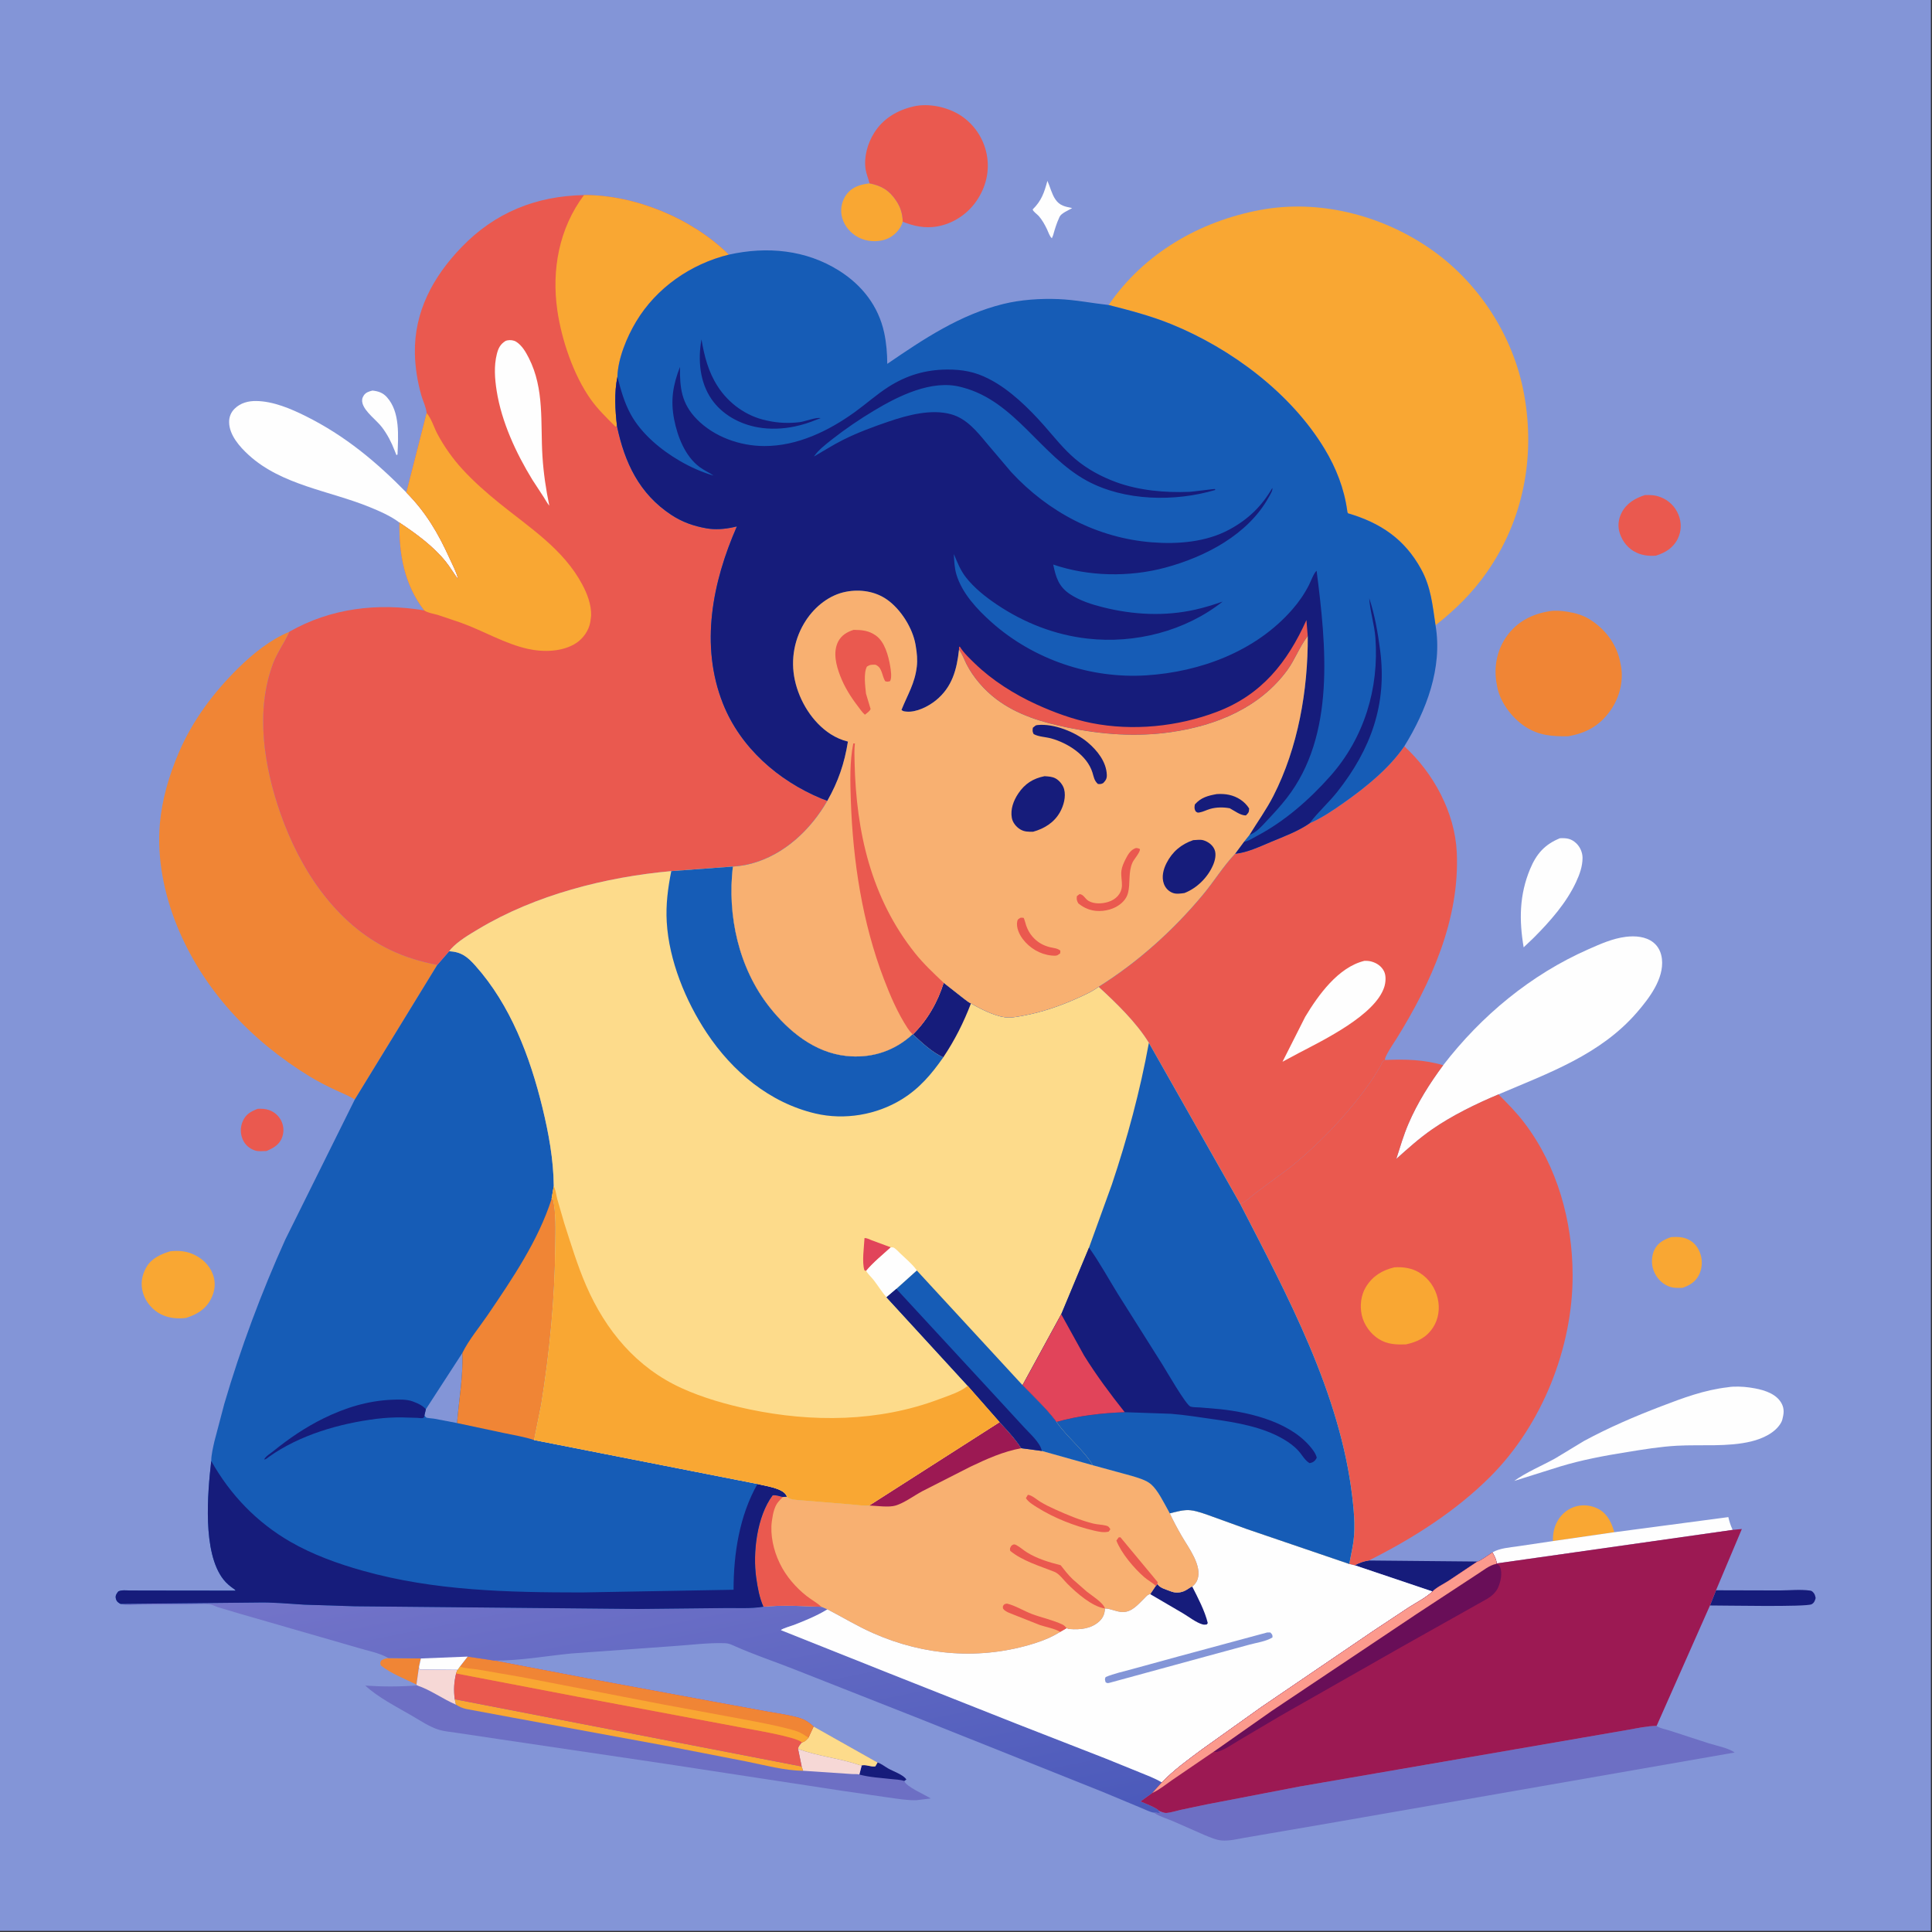 <?xml version="1.0" encoding="utf-8" ?>
<svg xmlns="http://www.w3.org/2000/svg" xmlns:xlink="http://www.w3.org/1999/xlink" width="500" height="500">
	<rect width="100%" height="100%" fill="#333333" stroke="none"/>
	<path fill="#8395D7" transform="scale(0.488 0.488)" d="M-0 -0L1024 0L1024 1024L-0 1024L0 -0Z"/>
	<path fill="#F08535" transform="scale(0.488 0.488)" d="M205.982 879.325L223.193 879.529L222.185 884.142L220.87 893.359C214.851 890.4 207.164 887.434 201.996 883.25C201.503 881.885 201.551 881.985 202.156 880.655C203.403 879.731 204.499 879.578 205.982 879.325Z"/>
	<path fill="#FEFEFE" transform="scale(0.488 0.488)" d="M555.464 95.909C556.93 99.115 557.718 102.814 559.713 105.75C562.013 109.137 564.863 109.558 568.595 110.353C566.657 111.554 562.855 112.981 561.891 115.04L561.647 115.608C560.274 118.6 559.39 121.588 558.498 124.75L557.834 126.348C556.587 125.28 555.981 123.109 555.271 121.621C554.116 119.2 552.658 116.587 550.887 114.57C550.129 113.707 547.759 112.057 547.652 111.075C552.357 106.439 553.784 102.135 555.464 95.909Z"/>
	<path fill="#FEFEFE" transform="scale(0.488 0.488)" d="M197.534 207.125C200.674 207.486 203.037 208.243 205.222 210.684C212.263 218.548 211.189 231.189 210.811 241L210.25 241.376L209.25 238.877C207.61 234.581 205.428 230.401 202.672 226.715C199.757 222.818 193.523 218.514 192.25 213.903C191.826 212.369 192.018 211.083 192.894 209.75C194 208.068 195.69 207.592 197.534 207.125Z"/>
	<path fill="#EA594F" transform="scale(0.488 0.488)" d="M136.677 588.028C138.703 587.939 140.73 588.014 142.668 588.684C145.549 589.68 147.946 591.809 149.245 594.573C150.645 597.552 150.653 600.841 149.331 603.861C147.827 607.298 144.607 609.023 141.309 610.416C139.226 610.391 137.204 610.792 135.171 610.109C132.342 609.158 130.02 607.188 128.806 604.461C127.387 601.272 127.35 597.954 128.684 594.736C130.253 590.952 133.029 589.438 136.677 588.028Z"/>
	<path fill="#F9A733" transform="scale(0.488 0.488)" d="M823.579 817.273C823.466 813.464 824.145 809.819 826.083 806.486C828.315 802.648 831.824 799.873 836.142 798.777C840.141 797.763 844.733 798.475 848.25 800.566C852.686 803.205 854.775 807.828 856.109 812.577L823.579 817.273Z"/>
	<path fill="#161C7B" transform="scale(0.488 0.488)" d="M910.054 843.364L943.643 843.451C948.727 843.435 954.675 842.801 959.676 843.499C960.617 843.63 960.79 843.679 961.5 844.375C962.437 845.293 962.63 846.261 962.886 847.5C962.513 848.891 962.107 850.048 960.75 850.772C957.872 852.306 914.231 851.407 906.84 851.425L910.054 843.364Z"/>
	<path fill="#161C7B" transform="scale(0.488 0.488)" d="M725.927 827.578L783.527 828.121L768.076 838.429C765.504 840.084 761.773 841.833 759.719 843.999L718.49 830.116C720.822 828.804 723.28 827.945 725.927 827.578Z"/>
	<path fill="#F9A733" transform="scale(0.488 0.488)" d="M886.207 656.064C889.523 655.898 892.384 655.861 895.458 657.385C898.733 659.009 900.741 661.81 901.846 665.231C902.993 668.783 902.649 673.01 900.909 676.312C899.009 679.918 895.991 681.7 892.282 682.967C889.637 683.048 887.25 683.154 884.749 682.101C880.986 680.517 878.332 677.445 876.895 673.656C875.627 670.31 875.828 665.862 877.456 662.64C879.331 658.931 882.5 657.399 886.207 656.064Z"/>
	<path fill="#F9A733" transform="scale(0.488 0.488)" d="M461.131 97.239C467.669 98.549 471.669 100.981 475.372 106.604C477.674 110.1 478.617 113.454 478.758 117.575C478.379 118.716 477.947 119.79 477.297 120.808C475.137 124.19 471.926 126.543 467.998 127.432C463.105 128.541 457.741 127.732 453.554 124.882C449.804 122.329 447.093 118.53 446.289 114.035C445.629 110.346 446.664 106.119 448.916 103.124C451.984 99.042 456.321 97.827 461.131 97.239Z"/>
	<path fill="#EA594F" transform="scale(0.488 0.488)" d="M872.339 262.553C875.481 262.442 877.777 262.544 880.754 263.697C885.048 265.361 888.355 268.646 890.115 272.913C891.845 277.107 891.749 281.676 889.739 285.744C887.326 290.625 883.179 293.077 878.215 294.666C874.617 294.985 871.083 294.591 867.795 293.04C863.546 291.036 860.558 287.387 859.063 282.968C857.778 279.172 858.21 275.283 860.067 271.752C862.664 266.816 867.23 264.218 872.339 262.553Z"/>
	<path fill="#FEFEFE" transform="scale(0.488 0.488)" d="M856.109 812.577L916.582 804.562C917.106 806.777 917.667 808.713 918.629 810.792L918.887 811.338L793.655 829.137C793.742 827.197 792.341 824.915 791.474 823.264C795.316 821.023 800.56 820.681 804.922 820.044L823.579 817.273L856.109 812.577Z"/>
	<path fill="#F9A733" transform="scale(0.488 0.488)" d="M90.367 663.568C94.431 663.172 98.34 663.4 102.139 665.027C106.99 667.106 110.986 670.729 112.871 675.75C114.563 680.257 114.028 684.681 111.853 688.92C109.027 694.428 104.371 697.106 98.68 698.93C94.155 699.504 89.484 699.073 85.361 697.007C80.975 694.81 77.395 690.652 75.926 685.971C74.402 681.114 75.098 676.454 77.617 672.037C80.307 667.321 85.412 665.031 90.367 663.568Z"/>
	<path fill="#FEFEFE" transform="scale(0.488 0.488)" d="M827.266 444.541C830.828 444.385 833.255 444.679 835.963 447.25C838.005 449.188 839.281 452.181 839.266 454.988C839.243 459.527 837.712 463.729 835.824 467.787C830.646 478.915 822.091 488.542 813.519 497.176L808.035 502.401C805.591 487.989 805.732 474.579 811.455 460.862C814.786 452.878 819.125 447.86 827.266 444.541Z"/>
	<path fill="#FEFEFE" transform="scale(0.488 0.488)" d="M916.338 735.695C919.519 735.101 924.478 735.344 927.678 735.805L928.5 735.933C933.904 736.726 940.697 738.364 944.075 743.088C945.723 745.394 946.22 747.758 945.717 750.532L945.573 751.25C945.364 752.33 945.16 753.342 944.629 754.32C941.605 759.894 934.628 762.988 928.75 764.418C916.202 767.47 902.213 766 889.355 766.705C880.379 767.196 871.58 768.672 862.717 770.094C850.86 771.995 839.027 774.206 827.519 777.679L802.994 785.388C809.583 780.678 817.655 777.358 824.764 773.432L840.053 764.176C853.197 757.075 866.888 751.18 880.834 745.851C892.554 741.373 903.782 737.134 916.338 735.695Z"/>
	<path fill="#FEFEFE" transform="scale(0.488 0.488)" d="M211.832 277.149C207.295 273.664 201.269 271.062 195.973 268.899C174.728 260.225 149.469 257.336 131.92 241.339C127.147 236.988 121.64 230.789 121.509 223.987C121.455 221.175 122.451 218.646 124.471 216.692C127.602 213.664 131.634 212.606 135.877 212.664C144.921 212.788 154.219 216.739 162.191 220.716C182.908 231.05 199.418 244.77 215.496 261.173C225.878 271.656 232.372 282.721 238.426 296.089C240.06 299.696 242.09 303.388 243.009 307.239C240.649 304.179 238.743 300.777 236.319 297.782C229.64 289.529 220.61 282.986 211.832 277.149Z"/>
	<path fill="#EA594F" transform="scale(0.488 0.488)" d="M461.131 97.239C460.55 94.746 459.414 92.227 459.041 89.731C458.069 83.237 460.106 76.041 463.537 70.548C468.311 62.904 475.647 58.549 484.297 56.482C492.443 54.535 502.555 56.749 509.473 61.25C516.618 65.899 521.601 73.362 523.255 81.736C525.018 90.659 522.874 99.359 517.713 106.772C512.866 113.734 505.266 118.682 496.873 120.12C490.597 121.195 484.585 119.964 478.758 117.575C478.617 113.454 477.674 110.1 475.372 106.604C471.669 100.981 467.669 98.549 461.131 97.239Z"/>
	<path fill="#F08535" transform="scale(0.488 0.488)" d="M821.677 324.149C824.333 323.649 828.027 323.914 830.703 324.334L831.5 324.467C835.377 325.084 839.303 326.199 842.688 328.245C850.616 333.035 856.843 340.772 858.954 349.878L859.149 350.75L859.708 353.441C861.043 361.657 858.732 370.281 853.912 376.994C848.206 384.939 841.179 388.806 831.659 390.45C823.15 390.61 815.847 390.051 808.569 385.158C801.687 380.531 795.519 372.381 793.987 364.113L793.836 363.25L793.668 362.342C792.103 353.569 793.92 344.525 799.168 337.25C804.679 329.609 812.529 325.637 821.677 324.149Z"/>
	<path fill="#FEFEFE" transform="scale(0.488 0.488)" d="M765.356 564.92C785.572 538.67 811.857 516.863 842.302 503.448C848.696 500.631 855.183 497.694 862.181 496.825C867.126 496.211 872.738 496.604 876.79 499.789C879.568 501.972 881.011 505.207 881.378 508.656C882.492 519.102 874.583 529.407 868.191 536.819C848.729 559.388 821.247 569.033 794.675 580.392C782.678 585.436 770.047 591.591 759.362 599.019C752.64 603.692 746.575 609.156 740.49 614.606C742.503 608.346 744.359 601.975 746.956 595.926C751.688 584.901 758.221 574.532 765.356 564.92Z"/>
	<path fill="#6D6FC4" transform="scale(0.488 0.488)" d="M878.553 915.28L878.983 915.597C880.765 916.692 883.517 917.124 885.527 917.8L906.288 924.554C910.056 925.734 916.836 927.069 919.938 929.403L709.984 966.028L674.178 972.188L659.798 974.663C656.026 975.341 651.819 976.359 647.97 976.058C644.956 975.822 641.755 974.366 638.962 973.25L622.177 965.868C619.071 964.513 615.049 963.389 612.3 961.548L611.958 961.286C612.66 961.234 613.154 961.171 613.831 961.401C614.512 961.632 615.04 961.623 615.753 961.625L614.552 960.955L614.61 960.327C615.867 960.845 617.369 961.586 618.75 961.452C621.208 961.212 623.811 960.353 626.233 959.806L639.857 956.94L689.25 947.434L839.76 921.457L863.483 917.36C868.381 916.505 873.567 915.324 878.553 915.28Z"/>
	<path fill="#6D6FC4" transform="scale(0.488 0.488)" d="M248.019 878.537L261.919 880.62L311.624 890.108L377.75 902.335L406.897 907.674C412.598 908.689 418.813 909.503 424.343 911.196C427.064 912.029 429.383 913.706 431.464 915.605L465.395 934.705C467.478 935.415 469.129 936.795 471.017 937.882C473.49 939.305 479.292 941.299 480.646 943.735L479.554 944.509C480.457 947.5 490.636 951.864 493.623 953.767L486 954.698C481.098 954.825 476.098 953.941 471.25 953.287L446.273 949.655L351.817 935.226L265.14 922.392L242.25 918.973C239.263 918.48 235.892 918.262 233 917.41C227.97 915.928 222.907 912.493 218.366 909.85C210.272 905.139 200.577 900.237 193.711 893.914C202.978 894.543 211.932 894.53 221.205 893.838L220.87 893.359L222.185 884.142L222.585 885.351L242.667 885.535L243.912 883.823L248.019 878.537Z"/>
	<path fill="#161C7B" transform="scale(0.488 0.488)" d="M465.395 934.705C467.478 935.415 469.129 936.795 471.017 937.882C473.49 939.305 479.292 941.299 480.646 943.735L479.554 944.509C477.447 943.745 474.712 943.715 472.482 943.463C466.97 942.842 461.081 942.542 455.734 941.092L456.989 936.231C459.403 935.684 461.772 937.166 464.205 936.75L465.395 934.705Z"/>
	<path fill="#F6D8D6" transform="scale(0.488 0.488)" d="M423.235 927.475C433.627 931.404 445.023 932.389 455.449 935.942C456.258 936.218 455.936 936.117 456.989 936.231L455.734 941.092C454.837 940.7 452.708 940.913 451.605 940.81L425.909 939.083L425.153 936.812L423.235 927.475Z"/>
	<path fill="#F6D8D6" transform="scale(0.488 0.488)" d="M222.185 884.142L222.585 885.351L242.667 885.535L241.89 887.458C240.744 892.158 240.534 896.36 241.17 901.154L241.802 904.009C234.795 901.044 228.439 896.216 221.205 893.838L220.87 893.359L222.185 884.142Z"/>
	<path fill="#FDDB8B" transform="scale(0.488 0.488)" d="M431.464 915.605L465.395 934.705L464.205 936.75C461.772 937.166 459.403 935.684 456.989 936.231C455.936 936.117 456.258 936.218 455.449 935.942C445.023 932.389 433.627 931.404 423.235 927.475C423.372 925.992 424.403 925.072 425.326 923.987C426.826 923.739 427.739 922.508 428.767 921.478L431.464 915.605Z"/>
	<path fill="#F9A733" transform="scale(0.488 0.488)" d="M241.17 901.154L425.153 936.812L425.909 939.083C415.963 939.004 405.49 936.07 395.736 934.139L352.043 925.635L271.912 910.904L247.377 906.346C245.244 905.872 243.645 905.18 241.802 904.009L241.17 901.154Z"/>
	<path fill="#EA594F" transform="scale(0.488 0.488)" d="M248.019 878.537L261.919 880.62L311.624 890.108L377.75 902.335L406.897 907.674C412.598 908.689 418.813 909.503 424.343 911.196C427.064 912.029 429.383 913.706 431.464 915.605L428.767 921.478C427.739 922.508 426.826 923.739 425.326 923.987C424.403 925.072 423.372 925.992 423.235 927.475L425.153 936.812L241.17 901.154C240.534 896.36 240.744 892.158 241.89 887.458L242.667 885.535L243.912 883.823L248.019 878.537Z"/>
	<path fill="#F08535" transform="scale(0.488 0.488)" d="M248.019 878.537L261.919 880.62L311.624 890.108L377.75 902.335L406.897 907.674C412.598 908.689 418.813 909.503 424.343 911.196C427.064 912.029 429.383 913.706 431.464 915.605L428.767 921.478C427.739 922.508 426.826 923.739 425.326 923.987C421.693 920.889 399.099 917.3 393 916.084L305.425 899.626L241.89 887.458L242.667 885.535L243.912 883.823L248.019 878.537Z"/>
	<path fill="#F9A733" transform="scale(0.488 0.488)" d="M242.667 885.535L243.912 883.823C246.833 884.942 250.066 884.848 253.136 885.35L275.796 889.261L351.911 903.971L392.975 911.561C402.278 913.338 411.903 915.029 421.001 917.627C423.591 918.367 425.175 919.194 427.406 920.682L428.767 921.478C427.739 922.508 426.826 923.739 425.326 923.987C421.693 920.889 399.099 917.3 393 916.084L305.425 899.626L241.89 887.458L242.667 885.535Z"/>
	<defs>
		<linearGradient id="gradient_0" gradientUnits="userSpaceOnUse" x1="386.441" y1="1007.796" x2="345.321" y2="804.348">
			<stop offset="0" stop-color="#4A59BA"/>
			<stop offset="1" stop-color="#7374C9"/>
		</linearGradient>
	</defs>
	<path fill="url(#gradient_0)" transform="scale(0.488 0.488)" d="M136.022 849.863C144.573 849.637 152.975 850.506 161.5 851.003L188.209 851.852L338.297 853.275L383.727 852.798C390.528 852.673 398.203 853.222 404.854 852.085C415.021 851.116 425.458 851.71 435.649 852.127L438.815 853.462L438.237 853.817C433.021 856.967 426.915 859.476 421.218 861.694C419.917 862.201 414.688 863.694 414.137 864.503L472.076 887.603L539.588 914.336L586.603 932.681L604.506 939.949C608.395 941.557 612.567 943.053 616.153 945.258L611.038 950.897L604.855 955.347C606.876 956.285 613.486 958.709 614.61 960.327L614.552 960.955L615.753 961.625C615.04 961.623 614.512 961.632 613.831 961.401C613.154 961.171 612.66 961.234 611.958 961.286C610.187 961.146 607.469 959.685 605.757 959.03L584.27 950.074L489 912.004L420.5 884.996C410.104 880.914 399.329 877.332 389.152 872.75C387.528 872.019 386.304 871.497 384.485 871.432C375.488 871.109 365.774 872.437 356.756 873.007L303.038 876.882C289.542 878.208 275.46 880.81 261.919 880.62L248.019 878.537L243.912 883.823L242.667 885.535L222.585 885.351L222.185 884.142L223.193 879.529L205.982 879.325C201.48 876.608 194.703 875.393 189.633 873.812L126.717 855.654L115.412 852.274C113.988 851.812 112.769 851.005 111.25 850.846C107.548 850.459 103.383 850.871 99.637 850.887L74.75 850.99C71.746 851.011 66.689 851.715 63.997 850.591L136.022 849.863Z"/>
	<path fill="#FEFEFE" transform="scale(0.488 0.488)" d="M223.193 879.529L248.019 878.537L243.912 883.823L242.667 885.535L222.585 885.351L222.185 884.142L223.193 879.529Z"/>
	<path fill="#F08535" transform="scale(0.488 0.488)" d="M188.157 583.098C185.108 581.136 181.573 579.798 178.288 578.26C173.501 576.018 168.697 573.605 164.186 570.845C133.116 551.837 107.624 524.932 93.827 490.878C87.021 474.079 83.192 455.04 84.778 436.889C85.908 423.959 89.651 411.249 94.726 399.342C102.068 382.115 113.25 367.201 126.544 354.133C134.069 346.736 143.535 339.081 153.403 335.098L152.996 336.003C150.469 341.454 146.932 346.206 144.784 351.937C135.349 377.104 139.986 406.396 148.666 431.231C159.053 460.947 177.947 489.917 207.127 503.852C215.236 507.725 223.078 510.002 231.882 511.749L188.157 583.098Z"/>
	<path fill="#FEFEFE" transform="scale(0.488 0.488)" d="M620.364 802.579C623.812 801.733 627.827 800.499 631.378 800.91C635.244 801.358 639.304 802.991 642.964 804.279L661.5 810.981L715.555 829.408L718.49 830.116L759.719 843.999C756.13 847.38 751.145 849.854 747 852.515L727.996 865.115L668.861 905.347L637.541 927.682C630.029 933.266 622.724 938.513 616.153 945.258C612.567 943.053 608.395 941.557 604.506 939.949L586.603 932.681L539.588 914.336L472.076 887.603L414.137 864.503C414.688 863.694 419.917 862.201 421.218 861.694C426.915 859.476 433.021 856.967 438.237 853.817L438.815 853.462C446.931 857.682 454.626 862.367 463.021 866.088C490.218 878.144 520.263 880.501 548.831 871.438C553.537 869.945 558.052 868.055 562.243 865.422L565.669 863.433C566.685 863.901 566.338 863.856 567.37 863.932C572.872 864.336 578.633 863.795 582.917 859.899C585.042 857.967 585.831 855.809 586.001 853.008C589.256 853.082 592.371 854.99 595.699 854.897C600.401 854.765 603.56 850.866 606.667 847.836C607.714 846.816 608.498 845.628 609.972 845.409L612.963 841.006L613.799 840.045C615.196 842.269 618.476 842.924 620.817 843.895C622.952 844.781 625.441 844.779 627.606 843.941C628.871 843.452 630.001 842.67 631.135 841.938C631.854 841.474 631.524 841.63 632.278 841.395C633.517 840.416 634.534 839.145 635.055 837.639C637.614 830.246 630.286 820.809 626.731 814.657C624.444 810.701 622.285 806.726 620.364 802.579Z"/>
	<path fill="#161C7B" transform="scale(0.488 0.488)" d="M613.799 840.045C615.196 842.269 618.476 842.924 620.817 843.895C622.952 844.781 625.441 844.779 627.606 843.941C628.871 843.452 630.001 842.67 631.135 841.938C631.854 841.474 631.524 841.63 632.278 841.395C635.258 847.299 638.981 854.32 640.513 860.75L640 861.49C639.144 861.603 638.596 861.689 637.75 861.457C634.398 860.539 630.472 857.439 627.402 855.608L609.972 845.409L612.963 841.006L613.799 840.045Z"/>
	<path fill="#8395D7" transform="scale(0.488 0.488)" d="M671.987 865.75L673.686 865.75C674.733 866.896 674.863 866.818 674.843 868.345C671.614 870.464 666.345 871.165 662.625 872.19L639.5 878.481L588.433 892.43C587.298 892.664 587.328 892.72 586.336 892.14C586.014 890.792 585.717 890.549 586.387 889.357C590.796 887.515 595.65 886.501 600.253 885.219L625.184 878.387L671.987 865.75Z"/>
	<path fill="#F8B071" transform="scale(0.488 0.488)" d="M530.129 754.185C534.239 758.514 538.362 763.007 541.626 768.023L552.544 769.481L579.572 777.069L600.345 782.751C603.574 783.743 607.866 784.928 610.423 787.16C614.073 790.347 616.973 796.497 619.389 800.75L620.364 802.579C622.285 806.726 624.444 810.701 626.731 814.657C630.286 820.809 637.614 830.246 635.055 837.639C634.534 839.145 633.517 840.416 632.278 841.395C631.524 841.63 631.854 841.474 631.135 841.938C630.001 842.67 628.871 843.452 627.606 843.941C625.441 844.779 622.952 844.781 620.817 843.895C618.476 842.924 615.196 842.269 613.799 840.045L612.963 841.006L609.972 845.409C608.498 845.628 607.714 846.816 606.667 847.836C603.56 850.866 600.401 854.765 595.699 854.897C592.371 854.99 589.256 853.082 586.001 853.008C585.831 855.809 585.042 857.967 582.917 859.899C578.633 863.795 572.872 864.336 567.37 863.932C566.338 863.856 566.685 863.901 565.669 863.433L562.243 865.422C558.052 868.055 553.537 869.945 548.831 871.438C520.263 880.501 490.218 878.144 463.021 866.088C454.626 862.367 446.931 857.682 438.815 853.462L435.649 852.127C425.458 851.71 415.021 851.116 404.854 852.085C402.736 847.263 401.807 842.091 401.064 836.906C399.137 823.45 401.389 804.2 409.729 793.037C411.327 792.687 413.56 793.527 415.173 793.89L417.305 793.706C418.795 795.587 423.295 795.464 425.711 795.742L450.513 797.782C453.787 798.004 457.732 798.685 460.964 798.418L530.129 754.185Z"/>
	<path fill="#EA594F" transform="scale(0.488 0.488)" d="M612.963 841.006C611.124 839.3 608.727 838.059 606.794 836.377C601.386 831.67 594.648 823.712 592.043 817L593.25 815.321L594.187 815.25L613.925 839.014L613.799 840.045L612.963 841.006Z"/>
	<path fill="#EA594F" transform="scale(0.488 0.488)" d="M562.243 865.422C559.266 863.628 554.81 862.932 551.469 861.791L538 856.464C536.297 855.743 533.603 854.946 532.341 853.57C531.66 852.828 531.872 852.694 531.889 851.75C532.635 850.601 532.644 850.726 534 850.422C538.506 851.475 542.984 854.351 547.384 855.999C552.593 857.951 558.46 859.153 563.436 861.525C564.408 861.989 564.982 862.627 565.669 863.433L562.243 865.422Z"/>
	<path fill="#EA594F" transform="scale(0.488 0.488)" d="M545.108 792.75C547.006 792.76 550.176 795.533 551.852 796.534C554.331 798.014 556.962 799.3 559.594 800.487C566.023 803.385 572.799 806.228 579.65 807.95C581.916 808.519 584.285 808.517 586.5 809.055C587.962 809.411 588.057 809.804 588.852 811L587.987 812.25C585.344 812.934 582.528 812.264 579.932 811.659C569.831 809.303 559.03 805.04 550.243 799.542C548.124 798.216 545.394 796.632 544.059 794.5L545.108 792.75Z"/>
	<path fill="#EA594F" transform="scale(0.488 0.488)" d="M536.311 819.811L536.754 819.453C537.632 818.9 538.067 818.917 539 819.41C540.941 820.434 542.735 822.099 544.62 823.264C550.062 826.629 556.342 828.518 562.491 830.077C564.511 832.656 566.502 835.236 568.875 837.504L576.396 844.112C579.054 846.246 584.952 849.793 586.001 853.008C579.16 852.087 570.734 844.614 565.987 839.843C564.055 837.901 561.724 834.575 559.167 833.565C551.546 830.553 542.116 827.75 535.75 822.459C535.471 821.072 535.61 821.065 536.311 819.811Z"/>
	<path fill="#EA594F" transform="scale(0.488 0.488)" d="M404.854 852.085C402.736 847.263 401.807 842.091 401.064 836.906C399.137 823.45 401.389 804.2 409.729 793.037C411.327 792.687 413.56 793.527 415.173 793.89C413.331 795.759 411.796 797.211 410.918 799.75L410.665 800.457C410.026 802.297 409.717 804.079 409.45 806L409.313 806.919C408.372 813.941 410.26 822.295 413.335 828.642L413.654 829.315C416.778 835.802 422.093 841.974 427.75 846.39C430.305 848.384 433.226 849.986 435.649 852.127C425.458 851.71 415.021 851.116 404.854 852.085Z"/>
	<path fill="#9C1953" transform="scale(0.488 0.488)" d="M530.129 754.185C534.239 758.514 538.362 763.007 541.626 768.023C532.054 769.759 523.301 773.704 514.562 777.873L489.019 790.874C484.715 793.197 479.498 797.081 474.92 798.442C471.264 799.53 464.91 798.55 460.964 798.418L530.129 754.185Z"/>
	<path fill="#9C1953" transform="scale(0.488 0.488)" d="M918.887 811.338L923.748 810.866L910.054 843.364L906.84 851.425L878.553 915.28C873.567 915.324 868.381 916.505 863.483 917.36L839.76 921.457L689.25 947.434L639.857 956.94L626.233 959.806C623.811 960.353 621.208 961.212 618.75 961.452C617.369 961.586 615.867 960.845 614.61 960.327C613.486 958.709 606.876 956.285 604.855 955.347L611.038 950.897L616.153 945.258C622.724 938.513 630.029 933.266 637.541 927.682L668.861 905.347L727.996 865.115L747 852.515C751.145 849.854 756.13 847.38 759.719 843.999C761.773 841.833 765.504 840.084 768.076 838.429L783.527 828.121C784.481 828.209 790.327 824.01 791.474 823.264C792.341 824.915 793.742 827.197 793.655 829.137L918.887 811.338Z"/>
	<path fill="#690E58" transform="scale(0.488 0.488)" d="M791.474 823.264C792.341 824.915 793.742 827.197 793.655 829.137L793.441 829.391C794.601 829.894 795.023 829.927 795.552 831.161C796.872 834.243 795.783 839.066 794.454 841.983C793.327 844.455 791.184 846.351 788.913 847.766L744 872.993L679.259 909.824L656.957 923.017C653.536 925.024 649.856 927.743 646.032 928.903C645.17 929.164 644.37 929.135 643.481 929.102L621.549 944.076C618.21 946.383 614.751 949.26 611.038 950.897L616.153 945.258C622.724 938.513 630.029 933.266 637.541 927.682L668.861 905.347L727.996 865.115L747 852.515C751.145 849.854 756.13 847.38 759.719 843.999C761.773 841.833 765.504 840.084 768.076 838.429L783.527 828.121C784.481 828.209 790.327 824.01 791.474 823.264Z"/>
	<path fill="#FC9A8D" transform="scale(0.488 0.488)" d="M791.474 823.264C792.341 824.915 793.742 827.197 793.655 829.137L793.441 829.391C789.964 829.985 786.207 833.131 783.217 834.99L751.457 855.829L674.521 907.299L643.481 929.102L621.549 944.076C618.21 946.383 614.751 949.26 611.038 950.897L616.153 945.258C622.724 938.513 630.029 933.266 637.541 927.682L668.861 905.347L727.996 865.115L747 852.515C751.145 849.854 756.13 847.38 759.719 843.999C761.773 841.833 765.504 840.084 768.076 838.429L783.527 828.121C784.481 828.209 790.327 824.01 791.474 823.264Z"/>
	<path fill="#EA594F" transform="scale(0.488 0.488)" d="M744.741 395.781C760.167 409.869 771.575 430.831 772.564 451.978C774.225 487.501 758.934 521.424 740.502 551C739.412 552.748 733.803 560.931 734.562 562.147C734.199 562.348 733.765 562.456 733.471 562.75C732.967 563.254 732.477 564.649 732.103 565.321L728.467 571.338C725.029 576.58 721.15 581.557 717.182 586.403C707.595 598.112 695.984 609.571 684.211 619.093L666.787 631.989C663.903 634.093 661.013 637.164 657.702 638.462L609.275 553.048C602.536 542.105 592.035 532.017 582.609 523.336C603.495 510.272 622.381 493.264 638.097 474.326C643.935 467.292 648.725 459.392 655.023 452.755C661.321 452.216 668.292 448.85 674.093 446.439C680.912 443.605 688.347 440.865 694.454 436.657C700.934 433.832 707.053 429.689 712.817 425.619C724.455 417.401 736.594 407.602 744.741 395.781Z"/>
	<path fill="#FEFEFE" transform="scale(0.488 0.488)" d="M723.525 509.575C724.93 509.518 726.158 509.594 727.519 509.992C730.281 510.8 732.677 512.479 733.992 515.108C735.183 517.487 734.889 521.059 734.088 523.517C729.282 538.256 702.271 551.39 688.749 558.466L680.144 563.08L692.184 539.25C699.136 527.688 709.695 512.948 723.525 509.575Z"/>
	<path fill="#F9A733" transform="scale(0.488 0.488)" d="M587.935 161.753C606.56 134.452 636.101 117.373 668.281 111.361C699.337 105.558 732.312 113.959 758.147 131.697C784.128 149.536 802.657 178.159 808.281 209.174C814.292 242.323 807.905 275.735 788.483 303.517C780.785 314.528 771.794 323.327 761.304 331.602C759.699 320.992 758.942 311.516 753.673 301.877C744.894 285.818 732.051 277.266 714.854 272.207C714.495 271.354 714.585 271.722 714.46 270.804C712.883 259.231 708.615 248.286 702.612 238.297C684.717 208.523 652.956 184.85 621.16 171.918C610.366 167.528 599.197 164.616 587.935 161.753Z"/>
	<path fill="#EA594F" transform="scale(0.488 0.488)" d="M734.562 562.147C744.959 561.664 755.293 561.905 765.356 564.92C758.221 574.532 751.688 584.901 746.956 595.926C744.359 601.975 742.503 608.346 740.49 614.606C746.575 609.156 752.64 603.692 759.362 599.019C770.047 591.591 782.678 585.436 794.675 580.392C799.591 585.281 804.366 590.124 808.559 595.666C825.96 618.666 833.936 647.602 834.002 676.232C834.09 714.816 817.753 755.683 790.364 783.086C771.96 801.499 749.118 815.973 725.927 827.578C723.28 827.945 720.822 828.804 718.49 830.116L715.555 829.408L717.142 821.25C719.032 812.142 718.21 802.97 717.139 793.819C710.692 738.688 682.75 687.142 657.702 638.462C661.013 637.164 663.903 634.093 666.787 631.989L684.211 619.093C695.984 609.571 707.595 598.112 717.182 586.403C721.15 581.557 725.029 576.58 728.467 571.338L732.103 565.321C732.477 564.649 732.967 563.254 733.471 562.75C733.765 562.456 734.199 562.348 734.562 562.147Z"/>
	<path fill="#F9A733" transform="scale(0.488 0.488)" d="M739.425 672.112C743.89 671.761 748.774 672.477 752.659 674.856C757.763 677.982 761.144 682.899 762.482 688.703C763.676 693.882 762.913 699.521 759.986 704C756.443 709.422 751.664 711.643 745.518 712.988C740.335 713.109 735.864 713.01 731.28 710.173C726.844 707.428 723.304 702.537 722.176 697.419C721.087 692.481 721.732 686.82 724.38 682.497C727.918 676.722 733.013 673.64 739.425 672.112Z"/>
	<path fill="#165CB6" transform="scale(0.488 0.488)" d="M238.223 504.449C244.673 504.828 247.84 507.346 252.059 512.071C270.772 533.028 281.103 560.434 287.67 587.399C290.969 600.949 293.547 615.017 293.672 628.998L292.505 635.842L293.255 636C294.958 643.638 294.536 652.376 294.476 660.151C294.256 688.473 291.472 717.048 286.969 745L283.209 763.684L401.709 786.978C405.689 788.043 414.597 789.09 416.853 792.754C417.169 793.268 417.134 793.232 417.305 793.706L415.173 793.89C413.56 793.527 411.327 792.687 409.729 793.037C401.389 804.2 399.137 823.45 401.064 836.906C401.807 842.091 402.736 847.263 404.854 852.085C398.203 853.222 390.528 852.673 383.727 852.798L338.297 853.275L188.209 851.852L161.5 851.003C152.975 850.506 144.573 849.637 136.022 849.863L63.997 850.591L63.613 850.423C62.396 849.683 61.775 849.197 61.444 847.75C61.07 846.112 61.815 845.171 62.75 843.972C64.571 843.119 66.834 843.444 68.811 843.473L80.594 843.502L124.965 843.555C124.458 842.898 124.692 843.086 124.095 842.68C122.017 841.265 120.051 839.606 118.491 837.619C107.265 823.319 110.112 791.778 112.02 774.785C112.053 771.397 112.985 767.667 113.717 764.362L118.952 744.5C127.611 714.934 138.631 685.45 151.305 657.358L188.157 583.098L231.882 511.749L238.223 504.449Z"/>
	<path fill="#8395D7" transform="scale(0.488 0.488)" d="M245.206 717.507C245.663 729.917 243.396 742.332 242.38 754.68L230.195 752.357C229.448 752.237 226.511 752.07 226 751.704C225.606 751.422 225.397 750.945 225.096 750.565L225.852 747.338L245.206 717.507Z"/>
	<path fill="#161C7B" transform="scale(0.488 0.488)" d="M225.096 750.565L224.962 751.5C224.724 751.683 224.535 751.958 224.25 752.048C223.761 752.203 222 751.954 221.401 751.931L213 751.686C208.674 751.659 204.243 751.878 199.952 752.409C180.194 754.853 159.04 760.931 142.636 772.588C141.776 773.199 141.157 773.953 140.093 773.995C140.772 772.382 143.603 770.669 144.991 769.547C153.252 762.868 161.95 756.952 171.5 752.245C183.12 746.516 195.327 742.747 208.349 742.302C211.667 742.188 215.699 742.048 218.857 743.203L219.5 743.456C221.945 744.371 224.052 745.396 225.852 747.338L225.096 750.565Z"/>
	<path fill="#F08535" transform="scale(0.488 0.488)" d="M292.505 635.842L293.255 636C294.958 643.638 294.536 652.376 294.476 660.151C294.256 688.473 291.472 717.048 286.969 745L283.209 763.684C278.076 761.934 272.127 761.046 266.788 759.88L242.38 754.68C243.396 742.332 245.663 729.917 245.206 717.507C248.586 710.575 254.304 703.775 258.66 697.358C271.607 678.287 285.484 657.908 292.505 635.842Z"/>
	<path fill="#161C7B" transform="scale(0.488 0.488)" d="M112.02 774.785C122.075 792.672 136.098 807.311 153.952 817.619C165.895 824.515 179.252 829.312 192.5 833.03C230.417 843.672 269.3 844.5 308.414 844.519L389.026 843.087C389.04 823.98 392.134 803.816 401.709 786.978C405.689 788.043 414.597 789.09 416.853 792.754C417.169 793.268 417.134 793.232 417.305 793.706L415.173 793.89C413.56 793.527 411.327 792.687 409.729 793.037C401.389 804.2 399.137 823.45 401.064 836.906C401.807 842.091 402.736 847.263 404.854 852.085C398.203 853.222 390.528 852.673 383.727 852.798L338.297 853.275L188.209 851.852L161.5 851.003C152.975 850.506 144.573 849.637 136.022 849.863L63.997 850.591L63.613 850.423C62.396 849.683 61.775 849.197 61.444 847.75C61.07 846.112 61.815 845.171 62.75 843.972C64.571 843.119 66.834 843.444 68.811 843.473L80.594 843.502L124.965 843.555C124.458 842.898 124.692 843.086 124.095 842.68C122.017 841.265 120.051 839.606 118.491 837.619C107.265 823.319 110.112 791.778 112.02 774.785Z"/>
	<path fill="#EA594F" transform="scale(0.488 0.488)" d="M309.704 103.46C336.56 103.251 366.725 115.774 385.917 134.489L386.491 135.057C366.276 140.034 348.082 152.665 337.332 170.608C332.412 178.819 327.689 190.189 327.42 199.9C325.682 208.34 326.25 217.526 327.215 226.031C331.252 245.296 339.024 261.89 356.032 273.063C361.854 276.887 367.853 278.981 374.679 280.189C379.25 280.997 384.308 280.606 388.819 279.618L390.789 279.179C377.854 308.629 371.137 342.191 383.404 373.129C392.641 396.424 412.637 413.929 435.563 423.463L438.764 424.674C429.96 439.995 415.919 453.293 398.5 457.979C395.256 458.851 392.011 459.325 388.662 459.558L355.997 461.976C321.236 465.083 283.87 474.599 253.74 492.696C248.78 495.675 243.09 498.957 239.145 503.263L238.223 504.449L231.882 511.749C223.078 510.002 215.236 507.725 207.127 503.852C177.947 489.917 159.053 460.947 148.666 431.231C139.986 406.396 135.349 377.104 144.784 351.937C146.932 346.206 150.469 341.454 152.996 336.003L153.403 335.098L153.447 335.024C175.43 322.492 200.233 319.609 224.955 323.7C214.431 310.049 211.572 293.955 211.832 277.149C220.61 282.986 229.64 289.529 236.319 297.782C238.743 300.777 240.649 304.179 243.009 307.239C242.09 303.388 240.06 299.696 238.426 296.089C232.372 282.721 225.878 271.656 215.496 261.173L226.251 219.032C225.967 215.901 224.295 212.664 223.43 209.624C221.419 202.553 220.177 194.901 220.026 187.555C219.569 165.32 229.675 146.738 244.757 131.097C262.526 112.67 284.282 103.947 309.704 103.46Z"/>
	<path fill="#FEFEFE" transform="scale(0.488 0.488)" d="M268.214 180.75L269.065 180.51C270.565 180.205 272.45 180.407 273.75 181.239C276.843 183.221 278.805 186.63 280.429 189.825C288.834 206.362 286.557 224.194 287.679 242.039C288.235 250.878 289.523 259.522 291.315 268.185C290.222 266.861 289.372 265.309 288.475 263.845L282.341 254.447C273.677 240.315 265.971 223.713 263.393 207.25C262.391 200.85 261.884 194.104 263.487 187.75C264.28 184.605 265.377 182.442 268.214 180.75Z"/>
	<path fill="#F9A733" transform="scale(0.488 0.488)" d="M309.704 103.46C336.56 103.251 366.725 115.774 385.917 134.489L386.491 135.057C366.276 140.034 348.082 152.665 337.332 170.608C332.412 178.819 327.689 190.189 327.42 199.9C325.682 208.34 326.25 217.526 327.215 226.031L326.376 226.244C321.865 221.707 317.156 217.192 313.421 211.977C304.191 199.093 297.84 180.272 295.575 164.641C292.451 143.075 296.485 121.116 309.704 103.46Z"/>
	<path fill="#F9A733" transform="scale(0.488 0.488)" d="M226.251 219.032C228.787 221.889 230.131 226.704 231.98 230.15C235.594 236.886 240.08 243.236 245.25 248.87C251.277 255.438 258.155 261.464 265.079 267.057C281.089 279.991 298.805 291.259 308.784 309.966C311.473 315.007 313.639 320.694 313.491 326.5L313.104 329.5L312.985 330.185C312.185 334.421 309.313 338.521 305.75 340.909C298.506 345.764 288.199 345.939 279.967 344.126C267.742 341.432 256.203 334.454 244.398 330.237L232.375 326.17C230.084 325.48 226.861 325.073 224.955 323.7C214.431 310.049 211.572 293.955 211.832 277.149C220.61 282.986 229.64 289.529 236.319 297.782C238.743 300.777 240.649 304.179 243.009 307.239C242.09 303.388 240.06 299.696 238.426 296.089C232.372 282.721 225.878 271.656 215.496 261.173L226.251 219.032Z"/>
	<path fill="#FDDB8B" transform="scale(0.488 0.488)" d="M355.997 461.976L388.662 459.558C385.632 485.531 391.683 513.313 408.115 534.102C418.254 546.929 431.913 558.175 448.75 559.988C461.057 561.314 472.592 558.055 482.132 550.139L483.938 548.506L484.147 548.538C491.754 541.096 497.329 531.344 500.447 521.193L510.838 529.352C512.072 530.232 513.559 531.588 514.915 532.154C519.784 534.965 527.141 538.662 532.75 539.465C536.129 539.949 539.684 539.178 543 538.561C552.478 536.797 561.828 533.61 570.626 529.695C574.747 527.861 578.963 526.024 582.609 523.336C592.035 532.017 602.536 542.105 609.275 553.048L657.702 638.462C682.75 687.142 710.692 738.688 717.139 793.819C718.21 802.97 719.032 812.142 717.142 821.25L715.555 829.408L661.5 810.981L642.964 804.279C639.304 802.991 635.244 801.358 631.378 800.91C627.827 800.499 623.812 801.733 620.364 802.579L619.389 800.75C616.973 796.497 614.073 790.347 610.423 787.16C607.866 784.928 603.574 783.743 600.345 782.751L579.572 777.069L552.544 769.481L541.626 768.023C538.362 763.007 534.239 758.514 530.129 754.185L460.964 798.418C457.732 798.685 453.787 798.004 450.513 797.782L425.711 795.742C423.295 795.464 418.795 795.587 417.305 793.706C417.134 793.232 417.169 793.268 416.853 792.754C414.597 789.09 405.689 788.043 401.709 786.978L283.209 763.684L286.969 745C291.472 717.048 294.256 688.473 294.476 660.151C294.536 652.376 294.958 643.638 293.255 636L292.505 635.842L293.672 628.998C293.547 615.017 290.969 600.949 287.67 587.399C281.103 560.434 270.772 533.028 252.059 512.071C247.84 507.346 244.673 504.828 238.223 504.449L239.145 503.263C243.09 498.957 248.78 495.675 253.74 492.696C283.87 474.599 321.236 465.083 355.997 461.976Z"/>
	<path fill="#E1445A" transform="scale(0.488 0.488)" d="M459.354 673.963L458.443 673.7C457.009 669.458 458.24 661.252 458.476 656.597C459.697 656.478 461.154 657.313 462.293 657.752L472.42 661.492C468.11 665.428 463.074 669.495 459.354 673.963Z"/>
	<path fill="#FEFEFE" transform="scale(0.488 0.488)" d="M472.42 661.492C472.906 661.539 473.425 661.454 473.879 661.634C474.832 662.013 476.601 663.932 477.354 664.648C480.068 667.233 483.586 670.211 485.82 673.177L486.217 673.787L475.369 683.529L470.139 687.99C467.661 685.201 465.693 681.896 463.403 678.943C462.065 677.219 460.438 675.895 459.354 673.963C463.074 669.495 468.11 665.428 472.42 661.492Z"/>
	<path fill="#161C7B" transform="scale(0.488 0.488)" d="M500.447 521.193L510.838 529.352C512.072 530.232 513.559 531.588 514.915 532.154C510.967 542.432 506.36 551.585 500.24 560.733C494.408 558.187 488.783 552.819 484.147 548.538C491.754 541.096 497.329 531.344 500.447 521.193Z"/>
	<path fill="#165CB6" transform="scale(0.488 0.488)" d="M486.217 673.787L542.282 734.594C548.241 740.689 555.239 747.256 560.306 754.081C565.925 762.266 574.516 768.696 579.572 777.069L552.544 769.481L541.626 768.023C538.362 763.007 534.239 758.514 530.129 754.185L513.226 734.947L470.139 687.99L475.369 683.529L486.217 673.787Z"/>
	<path fill="#161C7B" transform="scale(0.488 0.488)" d="M475.369 683.529L524.384 736.61L543.123 756.958C546.004 760.118 551.298 764.772 552.359 768.876L552.544 769.481L541.626 768.023C538.362 763.007 534.239 758.514 530.129 754.185L513.226 734.947L470.139 687.99L475.369 683.529Z"/>
	<path fill="#165CB6" transform="scale(0.488 0.488)" d="M355.997 461.976L388.662 459.558C385.632 485.531 391.683 513.313 408.115 534.102C418.254 546.929 431.913 558.175 448.75 559.988C461.057 561.314 472.592 558.055 482.132 550.139L483.938 548.506L484.147 548.538C488.783 552.819 494.408 558.187 500.24 560.733C493.995 569.685 487.614 577.219 478.255 582.997C464.827 591.287 447.863 594.133 432.5 590.538C408.127 584.837 388.397 568.25 374.766 547.706C363.586 530.857 354.791 509.404 353.592 489C353.051 479.787 354.189 470.984 355.997 461.976Z"/>
	<path fill="#F9A733" transform="scale(0.488 0.488)" d="M293.672 628.998L294.042 629.874C294.814 631.787 294.988 633.879 295.516 635.867L299.241 648.719C302.82 659.803 306.174 670.975 310.808 681.68C321.127 705.514 337.496 725.261 361.457 736.159C372.747 741.294 385.339 744.871 397.442 747.416C430.621 754.395 465.95 754.118 497.986 742.048C502.965 740.171 509.098 738.324 513.226 734.947L530.129 754.185L460.964 798.418C457.732 798.685 453.787 798.004 450.513 797.782L425.711 795.742C423.295 795.464 418.795 795.587 417.305 793.706C417.134 793.232 417.169 793.268 416.853 792.754C414.597 789.09 405.689 788.043 401.709 786.978L283.209 763.684L286.969 745C291.472 717.048 294.256 688.473 294.476 660.151C294.536 652.376 294.958 643.638 293.255 636L292.505 635.842L293.672 628.998Z"/>
	<path fill="#165CB6" transform="scale(0.488 0.488)" d="M609.275 553.048L657.702 638.462C682.75 687.142 710.692 738.688 717.139 793.819C718.21 802.97 719.032 812.142 717.142 821.25L715.555 829.408L661.5 810.981L642.964 804.279C639.304 802.991 635.244 801.358 631.378 800.91C627.827 800.499 623.812 801.733 620.364 802.579L619.389 800.75C616.973 796.497 614.073 790.347 610.423 787.16C607.866 784.928 603.574 783.743 600.345 782.751L579.572 777.069C574.516 768.696 565.925 762.266 560.306 754.081C555.239 747.256 548.241 740.689 542.282 734.594L562.806 696.986L577.532 661.639L589.627 628.232C597.82 603.841 604.668 578.357 609.275 553.048Z"/>
	<path fill="#161C7B" transform="scale(0.488 0.488)" d="M577.532 661.639C583.126 669.457 587.762 678.01 592.816 686.182L616.381 723.537C618.606 727.088 629.001 745.211 631.358 745.956C632.777 746.404 635.008 746.294 636.515 746.417L647.075 747.318C664.08 749.173 685.89 754.627 696.429 769.211C697.343 770.477 697.866 771.514 698.321 773C697.861 774.065 697.105 775.036 696 775.512C695.358 775.788 695.134 775.807 694.5 775.939C691.972 774.482 690.568 771.58 688.623 769.443C686.259 766.845 683.517 764.881 680.496 763.128C669.479 756.733 655.78 754.374 643.329 752.624C635.87 751.577 628.366 750.334 620.856 749.76L596.465 748.922C584.18 749.411 572.189 750.737 560.306 754.081C555.239 747.256 548.241 740.689 542.282 734.594L562.806 696.986L577.532 661.639Z"/>
	<path fill="#E1445A" transform="scale(0.488 0.488)" d="M562.806 696.986L574.863 718.784C581.357 729.276 588.811 739.259 596.465 748.922C584.18 749.411 572.189 750.737 560.306 754.081C555.239 747.256 548.241 740.689 542.282 734.594L562.806 696.986Z"/>
	<path fill="#165CB6" transform="scale(0.488 0.488)" d="M386.491 135.057C406.705 130.526 427.478 132.419 445.183 143.66C457.206 151.293 465.839 162.312 468.891 176.394C470.068 181.823 470.514 187.423 470.545 192.971C489.752 179.822 509.118 166.86 532.055 161.21C541.332 158.925 551.756 158.237 561.254 158.618C570.261 158.98 579.014 160.766 587.935 161.753C599.197 164.616 610.366 167.528 621.16 171.918C652.956 184.85 684.717 208.523 702.612 238.297C708.615 248.286 712.883 259.231 714.46 270.804C714.585 271.722 714.495 271.354 714.854 272.207C732.051 277.266 744.894 285.818 753.673 301.877C758.942 311.516 759.699 320.992 761.304 331.602C765.12 354.184 756.41 376.918 744.741 395.781C736.594 407.602 724.455 417.401 712.817 425.619C707.053 429.689 700.934 433.832 694.454 436.657C688.347 440.865 680.912 443.605 674.093 446.439C668.292 448.85 661.321 452.216 655.023 452.755C648.725 459.392 643.935 467.292 638.097 474.326C622.381 493.264 603.495 510.272 582.609 523.336C578.963 526.024 574.747 527.861 570.626 529.695C561.828 533.61 552.478 536.797 543 538.561C539.684 539.178 536.129 539.949 532.75 539.465C527.141 538.662 519.784 534.965 514.915 532.154C513.559 531.588 512.072 530.232 510.838 529.352L500.447 521.193C497.329 531.344 491.754 541.096 484.147 548.538L483.938 548.506L482.132 550.139C472.592 558.055 461.057 561.314 448.75 559.988C431.913 558.175 418.254 546.929 408.115 534.102C391.683 513.313 385.632 485.531 388.662 459.558C392.011 459.325 395.256 458.851 398.5 457.979C415.919 453.293 429.96 439.995 438.764 424.674L435.563 423.463C412.637 413.929 392.641 396.424 383.404 373.129C371.137 342.191 377.854 308.629 390.789 279.179L388.819 279.618C384.308 280.606 379.25 280.997 374.679 280.189C367.853 278.981 361.854 276.887 356.032 273.063C339.024 261.89 331.252 245.296 327.215 226.031C326.25 217.526 325.682 208.34 327.42 199.9C327.689 190.189 332.412 178.819 337.332 170.608C348.082 152.665 366.276 140.034 386.491 135.057Z"/>
	<path fill="#161C7B" transform="scale(0.488 0.488)" d="M372.007 180C373.562 188.993 375.601 197.109 380.604 204.889C386.456 213.991 395.763 220.7 406.41 222.972L407.25 223.146C412.78 224.362 418.394 224.557 424.011 223.893C426.933 223.547 432.721 221.161 435.214 221.75L433.197 222.489C429.439 224.077 425.483 225.327 421.5 226.163C415.129 227.501 408.37 227.779 401.946 226.635C392.243 224.906 382.985 219.885 377.328 211.669C371.011 202.492 370.094 190.675 372.007 180Z"/>
	<path fill="#161C7B" transform="scale(0.488 0.488)" d="M659.719 446.429C662.293 446.002 664.659 444.331 666.952 443.117C681.503 435.412 694.69 423.794 705.584 411.484C723.484 391.258 731.393 365.035 729.413 338.25C728.892 331.2 726.571 324.247 726.139 317.25C729.097 326.131 730.734 335.693 731.939 344.951C735.659 373.52 726.972 397.353 709.336 419.75C704.79 425.523 699.117 430.515 694.708 436.315L694.454 436.657C688.347 440.865 680.912 443.605 674.093 446.439C668.292 448.85 661.321 452.216 655.023 452.755L659.719 446.429Z"/>
	<path fill="#161C7B" transform="scale(0.488 0.488)" d="M327.42 199.9C329.284 206.858 330.984 213.286 334.477 219.688C340.123 230.038 350.538 238.652 360.592 244.476C366.078 247.654 372.357 250.495 378.449 252.229C376.056 250.608 373.339 249.395 371.032 247.688C363.341 241.998 359.316 231.58 357.535 222.5C355.521 212.236 356.884 204.183 360.618 194.57C360.452 205.65 361.41 214.032 369.552 222.331C378.714 231.668 392.331 236.512 405.276 236.552C422.819 236.606 439.395 228.581 453.362 218.506C459.326 214.204 464.944 209.161 471.126 205.204C480.756 199.039 490.858 196.036 502.3 195.98C510.273 195.941 517.048 197.132 524.173 200.82L524.955 201.218C535.577 206.693 545.794 216.704 553.67 225.639C558.987 231.671 564.031 238.142 570.181 243.356C576.548 248.754 584.026 252.789 591.837 255.666C603.998 260.146 617.963 261.37 630.86 260.836C632.235 260.779 644.12 259.237 644.25 259.321C644.411 259.424 644.415 259.666 644.497 259.839C623.111 266.199 596.325 265.791 576.409 254.962C551.921 241.645 538.41 212.8 510.5 205.477L509.565 205.226C494.075 201.159 476.348 210.042 463.433 217.805C455.691 222.458 448.251 227.51 441.15 233.101C437.937 235.631 433.906 238.738 431.646 242.111C436.77 239.166 441.717 235.971 447.006 233.317C454.876 229.369 463.173 226.314 471.5 223.486C481.482 220.096 493.832 216.806 504.294 219.665C512.534 221.917 518.014 228.692 523.226 234.977L536.282 250.368C555.964 271.639 581.906 285.296 610.822 287.598C624.614 288.696 639.693 287.507 652.051 280.785C662.034 275.355 669.039 268.576 674.75 258.796C675.096 260.052 673.459 262.581 672.788 263.787C661.757 283.619 639.161 295.316 618 301.021C598.927 306.163 577.204 305.786 558.545 299.391C559.941 306.137 561.441 311.164 567.537 315.158C572.75 318.572 578.998 320.568 585 322.065C601.054 326.071 617.683 326.954 633.914 323.296C638.94 322.163 643.543 320.725 648.406 319.03C628.501 334.799 601.805 341.484 576.78 338.668C559.401 336.712 543.079 330.307 528.611 320.57C522.658 316.565 516.632 311.805 512.203 306.115C509.27 302.346 507.692 298.161 505.841 293.829C506.051 297.47 506.151 301.116 507.201 304.636C510.183 314.628 518.234 323.208 525.851 329.99C548.065 349.771 578.267 360.02 607.837 358.159C636.641 356.345 665.963 345.395 685.289 323.289C688.824 319.246 691.728 315.034 694.178 310.257C695.113 308.433 696.73 303.914 698.231 302.673C703.259 342.139 708.42 389.814 682.372 423.261C679.13 427.423 675.546 431.325 671.93 435.163C669.033 438.237 666.604 441.219 662.604 442.821C666.841 435.901 671.606 429.333 675.308 422.088C688.414 396.442 693.68 365.96 693.539 337.366L693.124 337.905C689.081 343.224 686.724 349.898 682.669 355.43C668.034 375.398 644.925 384.814 621.101 388.258C602.736 390.913 584.63 389.571 566.5 385.91C552.871 383.158 539.341 379.17 528.143 370.621C521.898 365.854 516.098 359.184 512.532 352.155C511.235 349.598 510.338 346.794 508.587 344.498C507.433 355.093 504.958 364.392 496.342 371.406C492.388 374.625 485.943 377.901 480.686 377.38C479.516 377.264 478.975 377.261 478.07 376.5C481.33 368.341 485.18 362.476 486.207 353.504C486.622 349.871 486.28 346.342 485.672 342.75L485.539 341.931C484.018 333.109 477.794 323.222 470.511 318.048C464.21 313.572 456.175 312.376 448.656 313.817C439.856 315.503 432.283 321.611 427.444 328.965C421.284 338.327 419.162 349.681 421.519 360.636C423.918 371.789 430.794 383.067 440.498 389.315C443.293 391.115 446.442 392.504 449.679 393.287C447.821 404.849 444.577 414.442 438.764 424.674L435.563 423.463C412.637 413.929 392.641 396.424 383.404 373.129C371.137 342.191 377.854 308.629 390.789 279.179L388.819 279.618C384.308 280.606 379.25 280.997 374.679 280.189C367.853 278.981 361.854 276.887 356.032 273.063C339.024 261.89 331.252 245.296 327.215 226.031C326.25 217.526 325.682 208.34 327.42 199.9Z"/>
	<path fill="#EA594F" transform="scale(0.488 0.488)" d="M508.587 344.498L508.633 343.041L509.022 342.944C511.063 346.226 514.118 349.087 516.872 351.769C526.183 360.835 537.92 368.199 549.71 373.584C558.792 377.731 569.028 381.502 578.838 383.446C600.685 387.775 624.51 385.397 645.288 377.529C669.004 368.549 682.69 351.368 692.832 328.848L693.539 337.366L693.124 337.905C689.081 343.224 686.724 349.898 682.669 355.43C668.034 375.398 644.925 384.814 621.101 388.258C602.736 390.913 584.63 389.571 566.5 385.91C552.871 383.158 539.341 379.17 528.143 370.621C521.898 365.854 516.098 359.184 512.532 352.155C511.235 349.598 510.338 346.794 508.587 344.498Z"/>
	<path fill="#F8B071" transform="scale(0.488 0.488)" d="M438.764 424.674C444.577 414.442 447.821 404.849 449.679 393.287C446.442 392.504 443.293 391.115 440.498 389.315C430.794 383.067 423.918 371.789 421.519 360.636C419.162 349.681 421.284 338.327 427.444 328.965C432.283 321.611 439.856 315.503 448.656 313.817C456.175 312.376 464.21 313.572 470.511 318.048C477.794 323.222 484.018 333.109 485.539 341.931L485.672 342.75C486.28 346.342 486.622 349.871 486.207 353.504C485.18 362.476 481.33 368.341 478.07 376.5C478.975 377.261 479.516 377.264 480.686 377.38C485.943 377.901 492.388 374.625 496.342 371.406C504.958 364.392 507.433 355.093 508.587 344.498C510.338 346.794 511.235 349.598 512.532 352.155C516.098 359.184 521.898 365.854 528.143 370.621C539.341 379.17 552.871 383.158 566.5 385.91C584.63 389.571 602.736 390.913 621.101 388.258C644.925 384.814 668.034 375.398 682.669 355.43C686.724 349.898 689.081 343.224 693.124 337.905L693.539 337.366C693.68 365.96 688.414 396.442 675.308 422.088C671.606 429.333 666.841 435.901 662.604 442.821L659.719 446.429L655.023 452.755C648.725 459.392 643.935 467.292 638.097 474.326C622.381 493.264 603.495 510.272 582.609 523.336C578.963 526.024 574.747 527.861 570.626 529.695C561.828 533.61 552.478 536.797 543 538.561C539.684 539.178 536.129 539.949 532.75 539.465C527.141 538.662 519.784 534.965 514.915 532.154C513.559 531.588 512.072 530.232 510.838 529.352L500.447 521.193C497.329 531.344 491.754 541.096 484.147 548.538L483.938 548.506L482.132 550.139C472.592 558.055 461.057 561.314 448.75 559.988C431.913 558.175 418.254 546.929 408.115 534.102C391.683 513.313 385.632 485.531 388.662 459.558C392.011 459.325 395.256 458.851 398.5 457.979C415.919 453.293 429.96 439.995 438.764 424.674Z"/>
	<path fill="#EA594F" transform="scale(0.488 0.488)" d="M541.105 486.75L541.639 486.66C541.763 486.655 542.823 486.742 542.832 486.75C543.181 487.05 543.98 490.215 544.207 490.843C545.008 493.049 545.992 494.935 547.539 496.715C550.105 499.669 553.173 501.45 556.946 502.35C558.786 502.789 560.863 502.884 562.332 504.165L562.25 505.602L560.75 506.616C559.695 506.96 558.683 506.84 557.594 506.732C551.596 506.133 546.019 502.794 542.382 497.972C540.484 495.457 538.804 491.774 539.477 488.557C539.724 487.378 540.167 487.405 541.105 486.75Z"/>
	<path fill="#161C7B" transform="scale(0.488 0.488)" d="M645.274 421.125C647.423 420.988 649.635 421.057 651.75 421.511C656.13 422.45 660.055 424.948 662.45 428.75C662.339 430.972 662.194 430.915 660.75 432.441C657.932 432.514 654.74 430.013 652.174 428.643C648.798 428.024 645.08 428.03 641.75 428.995C639.884 429.535 638.027 430.544 636.12 430.873C634.99 431.069 634.914 430.902 634.049 430.25C633.299 428.794 633.423 428.175 633.658 426.625C636.898 422.921 640.641 421.949 645.274 421.125Z"/>
	<path fill="#EA594F" transform="scale(0.488 0.488)" d="M602.356 449.75C603.306 449.719 603.666 449.893 604.526 450.25C604.821 451.915 601.384 455.596 600.549 457.496C598.237 462.758 599.572 468.26 598.204 473.587C597.343 476.94 594.717 479.434 591.75 481.018C587.735 483.162 582.047 483.825 577.695 482.336L577 482.081C574.995 481.359 573.558 480.402 571.874 479.1C571.016 477.556 570.888 477.006 571.086 475.25L572.533 474.148C574.659 474.34 575.436 476.687 577.282 477.777C580.25 479.529 584.523 479.307 587.718 478.315C591.762 477.058 594.866 473.979 594.991 469.594C595.065 466.994 594.377 464.379 594.714 461.781C594.997 459.601 595.996 457.459 596.985 455.509C598.214 453.088 599.656 450.65 602.356 449.75Z"/>
	<path fill="#161C7B" transform="scale(0.488 0.488)" d="M549.228 384.75C549.646 384.619 549.79 384.557 550.28 384.506C558.914 383.616 570.336 388.218 576.861 393.728C581.9 397.982 586.685 403.988 586.97 410.844C587.057 412.93 586.435 413.82 585.103 415.25C584.02 415.861 583.479 415.864 582.25 415.765C580.244 413.917 580.125 412.157 579.337 409.642C576.487 400.544 566.317 394.06 557.5 391.616C554.492 390.782 550.916 390.781 548.179 389.321C547.443 387.844 547.574 387.52 547.75 385.933L549.228 384.75Z"/>
	<path fill="#161C7B" transform="scale(0.488 0.488)" d="M632.793 445.55C634.407 445.518 636.573 445.135 638.106 445.594C640.604 446.342 642.952 447.969 644.04 450.417C645.178 452.975 644.376 456.298 643.325 458.75C640.508 465.319 634.775 471.027 628.137 473.601C626.031 473.876 623.789 474.292 621.75 473.455C619.609 472.577 618.02 470.863 617.235 468.706C615.916 465.08 616.928 461.098 618.627 457.75C621.698 451.696 626.417 447.722 632.793 445.55Z"/>
	<path fill="#161C7B" transform="scale(0.488 0.488)" d="M553.979 411.628L554.285 411.656C556.117 411.788 557.924 411.887 559.602 412.72C561.707 413.765 563.715 416.229 564.322 418.516C565.385 422.522 564.092 427.219 562.137 430.711C559.043 436.238 553.818 439.439 547.876 441.099C545.447 441.108 543.339 441.164 541.187 439.91C538.984 438.625 537.066 436.314 536.601 433.75C535.775 429.193 537.486 424.606 539.99 420.861C543.487 415.632 547.847 412.845 553.979 411.628Z"/>
	<path fill="#EA594F" transform="scale(0.488 0.488)" d="M452.713 334.03C457.173 334.082 460.747 334.369 464.541 337.084C469.267 340.465 471.127 347.799 472.082 353.23C472.426 355.188 473.115 359.601 471.979 361.25C470.782 361.539 470.564 361.627 469.409 361.25C468.494 359.693 468.153 357.868 467.496 356.192C466.787 354.382 466.102 353.327 464.25 352.503C462.192 352.534 461.523 352.374 459.75 353.505C457.896 356.984 458.852 363.952 459.254 367.837L461.703 376.017C461.179 377.284 459.732 378.152 458.682 379.023C457.251 377.809 456.148 376.096 455.006 374.608C451.106 369.527 447.86 364.353 445.551 358.347C443.412 352.782 441.655 345.966 444.454 340.336C446.137 336.951 449.244 335.098 452.713 334.03Z"/>
	<path fill="#EA594F" transform="scale(0.488 0.488)" d="M483.938 548.506C482.981 547.504 482.117 546.47 481.354 545.311C476.061 537.267 472.144 528.096 468.718 519.132C457.286 489.217 452.348 456.704 451.229 424.807C450.883 414.952 450.555 403.915 452.524 394.25L453.381 394.25C452.979 397.627 453.138 401.104 453.216 404.5C454.06 441.24 461.96 476.252 485.292 505.519C489.834 511.216 495.188 516.176 500.447 521.193C497.329 531.344 491.754 541.096 484.147 548.538L483.938 548.506Z"/>
</svg>

